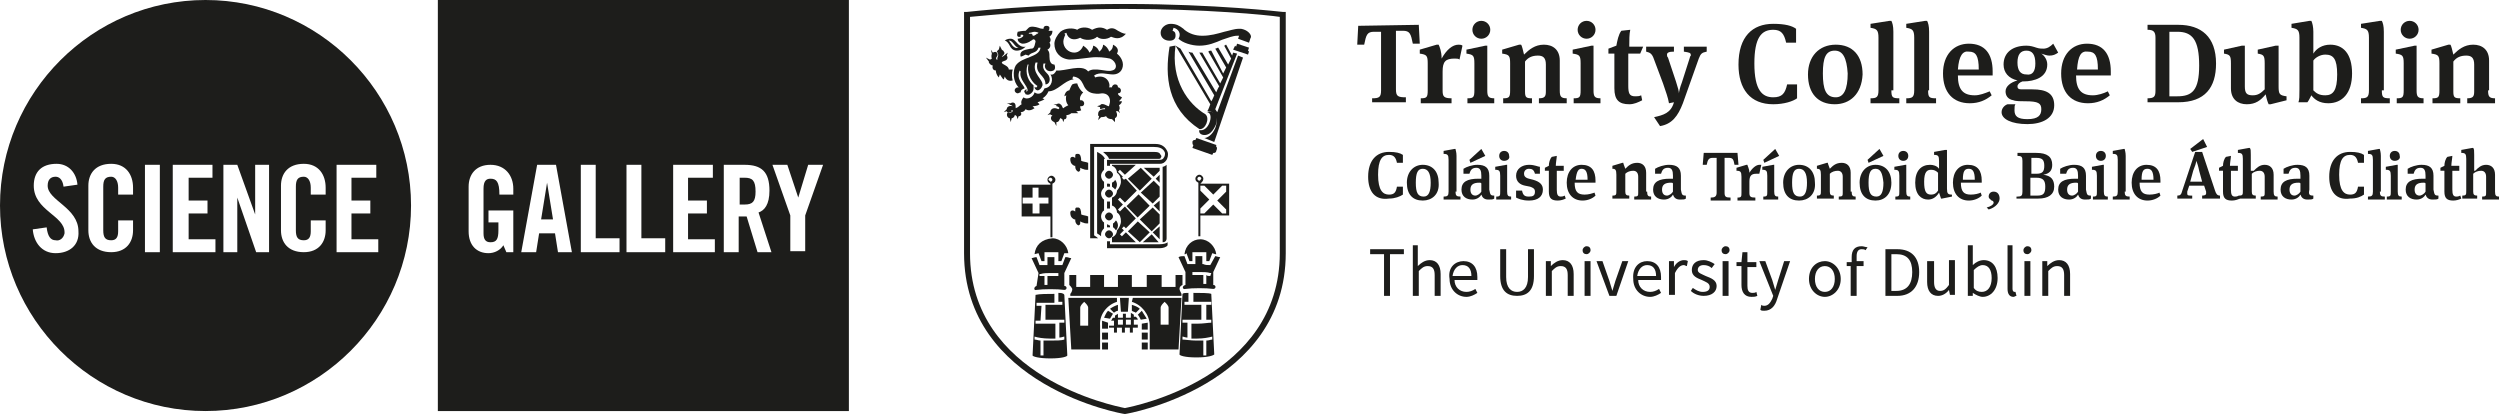 <?xml version="1.0" encoding="utf-8"?>
<!-- Generator: Adobe Illustrator 25.4.1, SVG Export Plug-In . SVG Version: 6.00 Build 0)  -->
<svg version="1.1" id="Layer_1" xmlns="http://www.w3.org/2000/svg" xmlns:xlink="http://www.w3.org/1999/xlink" x="0px" y="0px"
	 viewBox="0 0 251.8 41.7" style="enable-background:new 0 0 251.8 41.7;" xml:space="preserve">
<style type="text/css">
	.st0{fill:#1D1D1B;}
	.st1{fill:#001200;}
</style>
<g>
	<g>
		<g>
			<path class="st0" d="M20.7,0C9.3,0,0,9.3,0,20.7c0,11.4,9.3,20.7,20.7,20.7c11.4,0,20.7-9.3,20.7-20.7C41.4,9.3,32.1,0,20.7,0
				 M5.6,25.5c-1.4,0-2.2-1.1-2.3-2.4l1.4-0.2c0.1,0.9,0.4,1.3,0.9,1.3c0.4,0.1,0.8-0.2,0.9-0.7c0,0,0-0.1,0-0.1
				c0-1.7-3.1-2.2-3.1-4.7c0-1.4,0.8-2.2,2.3-2.2c1.2,0,2,0.9,2.1,2.1l-1.4,0.2c-0.1-0.8-0.5-1-0.8-1c-0.5,0-0.8,0.3-0.8,0.9
				c0,1.5,3.1,2.2,3.1,4.6C8,24.7,7,25.5,5.6,25.5 M13.4,19.6h-1.5v-0.7c0-0.7-0.3-1.1-0.7-1.1c-0.6,0-0.8,0.3-0.8,1v4.4
				c0,0.7,0.2,1,0.8,1c0.5,0,0.7-0.3,0.7-0.9v-1.1h1.5v1c0,1.2-0.7,2.2-2.2,2.2c-1.6,0-2.3-1-2.3-2.2v-4.5c0-1.2,0.7-2.2,2.3-2.2
				c1.5,0,2.2,1.1,2.2,2.4V19.6z M16.1,25.4h-1.5v-8.8h1.5V25.4z M21.6,25.4h-4.2v-8.8h4v1.3H19v2.3h1.9v1.3H19v2.6h2.7V25.4z
				 M27.1,25.4h-1.3l-1.9-5.5h0v5.5h-1.4v-8.8h1.4l1.8,5h0v-5h1.4V25.4z M32.8,19.6h-1.5v-0.7c0-0.7-0.3-1.1-0.7-1.1
				c-0.6,0-0.8,0.3-0.8,1v4.4c0,0.7,0.2,1,0.8,1c0.5,0,0.7-0.3,0.7-0.9v-1.1h1.5v1c0,1.2-0.7,2.2-2.2,2.2c-1.6,0-2.3-1-2.3-2.2v-4.5
				c0-1.2,0.7-2.2,2.3-2.2c1.5,0,2.2,1.1,2.2,2.4V19.6z M37.3,20.2v1.3h-1.9v2.6h2.7v1.3h-4.2v-8.8h4v1.3h-2.5v2.3H37.3z"/>
			<path class="st0" d="M75,17.9h-0.5v2.7H75c0.8,0,1.1-0.3,1.1-1.3C76.1,18.2,75.8,17.9,75,17.9"/>
			<path class="st0" d="M44.1,41.4h41.4V0L44.1,0V41.4z M51.7,25.4H51l-0.3-0.7c-0.3,0.5-0.9,0.8-1.5,0.8c-1.2,0-2-0.8-2-2.2v-4.5
				c0-1.2,0.7-2.2,2.2-2.2c1.5,0,2.3,1.1,2.3,2.4v0.6h-1.4c0-1.3-0.3-1.6-0.9-1.6c-0.4,0-0.7,0.2-0.7,1v4.5c0,0.6,0.2,0.9,0.7,0.9
				c0.6,0,0.8-0.3,0.8-1.2v-0.8h-1v-1.2h2.5V25.4z M56.2,25.4l-0.3-1.9h-1.6L54,25.4h-1.5l1.6-8.8H56l1.6,8.8H56.2z M62.4,25.4h-3.9
				v-8.8H60v7.4h2.4V25.4z M67,25.4h-3.9v-8.8h1.5v7.4H67V25.4z M72,25.4h-4.2v-8.8h4v1.3h-2.5v2.3h1.9v1.3h-1.9v2.6H72V25.4z
				 M76.3,25.4l-1.1-3.6c-0.3,0-0.5,0-0.8,0v3.6h-1.5v-8.8H75c1.7,0,2.5,0.7,2.5,2.6c0,1.4-0.5,2-1.1,2.2l1.3,4H76.3z M81.1,21.7
				v3.6h-1.5v-3.6l-1.8-5.1h1.5l1.1,3.3h0l1-3.3h1.5L81.1,21.7z"/>
			<polygon class="st0" points="55.1,18.4 54.5,22.1 55.7,22.1 55.1,18.4 			"/>
		</g>
		<g>
			<path class="st0" d="M137.8,17.8c0-1.6,0.8-2.5,2.1-2.5c0.7,0,1.1,0.1,1.4,0.3v0.8h-0.6c-0.1-0.5-0.3-0.8-0.8-0.8
				c-0.7,0-1.1,0.5-1.1,2c0,1.6,0.5,2,1.1,2c0.5,0,0.7-0.2,0.8-0.8h0.6v0.8c-0.3,0.2-0.8,0.4-1.4,0.4
				C138.5,20.2,137.8,19.3,137.8,17.8"/>
			<path class="st0" d="M143.3,17c-0.5,0-0.7,0.4-0.7,1.4c0,1,0.2,1.4,0.8,1.4c0.5,0,0.7-0.5,0.7-1.4C144.1,17.4,143.8,17,143.3,17
				 M143.3,20.2c-1,0-1.6-0.6-1.6-1.8c0-1.1,0.7-1.8,1.6-1.8c1,0,1.6,0.7,1.6,1.8C145,19.6,144.2,20.2,143.3,20.2"/>
			<path class="st0" d="M146.6,19.3c0,0.4,0.1,0.5,0.5,0.5v0.3h-1.7v-0.3c0.4,0,0.5-0.1,0.5-0.5v-3.2c0-0.5-0.1-0.6-0.5-0.6v-0.3
				l1.1-0.2h0.1c0,0.1,0.1,0.3,0.1,0.7V19.3z"/>
			<path class="st0" d="M149,18.4c-0.6,0-0.9,0.2-0.9,0.7c0,0.4,0.2,0.6,0.5,0.6c0.2,0,0.5-0.2,0.6-0.4l0-0.8
				C149.2,18.4,149.1,18.4,149,18.4 M148,16.1l1.2-1.1l0.4,0.7l-1.5,0.7L148,16.1z M150.5,19.7V20c-0.1,0.1-0.3,0.1-0.6,0.1
				c-0.4,0-0.6-0.2-0.7-0.5c-0.1,0.2-0.4,0.5-0.9,0.5c-0.6,0-1.1-0.3-1.1-1c0-0.8,0.6-1.1,1.7-1.1c0.1,0,0.2,0,0.3,0v-0.3
				c0-0.5-0.1-0.8-0.5-0.8c-0.5,0-0.6,0.3-0.7,0.6h-0.6V17c0.3-0.2,0.9-0.4,1.4-0.4c0.8,0,1.2,0.3,1.2,1.1c0,0.2,0,0.8,0,1.4
				C150.1,19.6,150.1,19.7,150.5,19.7"/>
			<path class="st0" d="M151.5,16.2c-0.3,0-0.5-0.2-0.5-0.5c0-0.3,0.2-0.5,0.5-0.5c0.3,0,0.5,0.2,0.5,0.5
				C152.1,16,151.8,16.2,151.5,16.2 M150.7,20.1v-0.3c0.4,0,0.4-0.1,0.4-0.5v-1.6c0-0.5-0.1-0.6-0.5-0.6v-0.3l1.1-0.2h0.1v2.7
				c0,0.4,0.1,0.5,0.4,0.5v0.3H150.7z"/>
			<path class="st0" d="M152.7,19.9v-0.7h0.6c0.1,0.5,0.3,0.6,0.7,0.6c0.4,0,0.6-0.1,0.6-0.5c0-0.3-0.2-0.4-0.5-0.5l-0.5-0.1
				c-0.5-0.1-0.9-0.4-0.9-1c0-0.7,0.6-1.1,1.3-1.1c0.6,0,0.9,0.2,1.1,0.2v0.7h-0.5c-0.1-0.4-0.3-0.5-0.6-0.5c-0.3,0-0.5,0.2-0.5,0.5
				c0,0.2,0.1,0.4,0.5,0.5l0.4,0.1c0.7,0.2,1,0.5,1,1c0,0.7-0.5,1.1-1.4,1.1C153.3,20.2,152.9,20,152.7,19.9"/>
			<path class="st0" d="M157.5,17.2h-0.7v1.9c0,0.5,0.1,0.7,0.4,0.7c0.1,0,0.2,0,0.4-0.1l0.1,0.3c-0.2,0.1-0.5,0.2-0.8,0.2
				c-0.6,0-0.9-0.2-0.9-0.9v-2.1h-0.4v-0.3l0.4-0.2c0-0.3,0.1-0.7,0.3-0.9l0.5-0.1c0,0.2-0.1,0.7-0.1,1h0.8L157.5,17.2z"/>
			<path class="st0" d="M158.7,18.1h1.2c0-0.8-0.2-1.1-0.6-1.1C159,17,158.8,17.2,158.7,18.1 M160.6,19.4l0.1,0.3
				c-0.3,0.3-0.8,0.5-1.3,0.5c-1,0-1.6-0.7-1.6-1.8c0-1.1,0.6-1.8,1.5-1.8c1,0,1.4,0.6,1.4,1.6v0.2h-2.1c0,0.9,0.3,1.2,1,1.2
				C160,19.6,160.3,19.5,160.6,19.4"/>
			<path class="st0" d="M165.9,19.3c0,0.4,0.1,0.5,0.4,0.5v0.3h-1.7v-0.3c0.4,0,0.4-0.1,0.4-0.4v-1.6c0-0.4-0.2-0.6-0.5-0.6
				c-0.3,0-0.6,0.1-0.8,0.3v1.8c0,0.3,0.1,0.4,0.4,0.4v0.3h-1.7v-0.3c0.4,0,0.4-0.1,0.4-0.5v-1.6c0-0.5-0.1-0.6-0.4-0.6v-0.3l1-0.3
				h0.1c0,0.1,0.1,0.3,0.2,0.6c0.3-0.3,0.6-0.6,1.2-0.6c0.5,0,0.9,0.3,0.9,1V19.3z"/>
			<path class="st0" d="M168.3,18.4c-0.6,0-0.9,0.2-0.9,0.7c0,0.4,0.2,0.6,0.5,0.6c0.2,0,0.5-0.2,0.6-0.4l0-0.8
				C168.5,18.4,168.4,18.4,168.3,18.4 M169.8,19.7V20c-0.1,0.1-0.3,0.1-0.6,0.1c-0.4,0-0.6-0.2-0.7-0.5c-0.1,0.2-0.4,0.5-0.9,0.5
				c-0.6,0-1.1-0.3-1.1-1c0-0.8,0.6-1.1,1.7-1.1c0.1,0,0.2,0,0.3,0v-0.3c0-0.5-0.1-0.8-0.5-0.8c-0.5,0-0.6,0.3-0.7,0.6h-0.6V17
				c0.3-0.2,0.9-0.4,1.4-0.4c0.8,0,1.2,0.3,1.2,1.1c0,0.2,0,0.8,0,1.4C169.4,19.6,169.4,19.7,169.8,19.7"/>
			<path class="st0" d="M175,15.4l0.1,1.2h-0.4c-0.1-0.6-0.2-0.7-0.6-0.7h-0.4v3.5c0,0.4,0.1,0.5,0.6,0.5v0.3h-2v-0.3
				c0.4,0,0.6-0.1,0.6-0.5v-3.5h-0.4c-0.4,0-0.5,0.2-0.6,0.7h-0.4l0.1-1.2H175z"/>
			<path class="st0" d="M177.2,16.6c0.1,0,0.2,0,0.2,0l-0.2,0.9c-0.1,0-0.2,0-0.3,0c-0.5,0-0.7,0.2-0.7,0.8v1.1
				c0,0.4,0.1,0.5,0.6,0.5v0.3h-1.8v-0.3c0.4,0,0.4-0.1,0.4-0.5v-1.6c0-0.5-0.1-0.6-0.5-0.6v-0.3l1-0.3h0.1c0,0.1,0.2,0.4,0.2,0.8
				C176.5,16.9,176.9,16.6,177.2,16.6"/>
			<path class="st0" d="M177.6,16.1l1.2-1.1l0.4,0.7l-1.5,0.7L177.6,16.1z M177.6,20.1v-0.3c0.4,0,0.4-0.1,0.4-0.5v-1.6
				c0-0.5-0.1-0.6-0.5-0.6v-0.3l1.1-0.2h0.1v2.7c0,0.4,0.1,0.5,0.4,0.5v0.3H177.6z"/>
			<path class="st0" d="M181.2,17c-0.5,0-0.7,0.4-0.7,1.4c0,1,0.2,1.4,0.8,1.4c0.5,0,0.7-0.5,0.7-1.4C182,17.4,181.7,17,181.2,17
				 M181.2,20.2c-1,0-1.6-0.6-1.6-1.8c0-1.1,0.7-1.8,1.6-1.8c1,0,1.6,0.7,1.6,1.8C182.9,19.6,182.1,20.2,181.2,20.2"/>
			<path class="st0" d="M186.5,19.3c0,0.4,0.1,0.5,0.4,0.5v0.3h-1.7v-0.3c0.4,0,0.4-0.1,0.4-0.4v-1.6c0-0.4-0.2-0.6-0.5-0.6
				c-0.3,0-0.6,0.1-0.8,0.3v1.8c0,0.3,0.1,0.4,0.4,0.4v0.3h-1.7v-0.3c0.4,0,0.4-0.1,0.4-0.5v-1.6c0-0.5-0.1-0.6-0.4-0.6v-0.3l1-0.3
				h0.1c0,0.1,0.1,0.3,0.2,0.6c0.3-0.3,0.6-0.6,1.2-0.6c0.5,0,0.9,0.3,0.9,1V19.3z"/>
			<path class="st0" d="M188.9,17c-0.5,0-0.7,0.4-0.7,1.4c0,1,0.2,1.4,0.8,1.4c0.5,0,0.7-0.5,0.7-1.4C189.6,17.4,189.4,17,188.9,17
				 M188.1,16.1l1.2-1.1l0.4,0.7l-1.5,0.7L188.1,16.1z M188.9,20.2c-1,0-1.6-0.6-1.6-1.8c0-1.1,0.7-1.8,1.6-1.8c1,0,1.6,0.7,1.6,1.8
				C190.5,19.6,189.8,20.2,188.9,20.2"/>
			<path class="st0" d="M191.7,16.2c-0.3,0-0.5-0.2-0.5-0.5c0-0.3,0.2-0.5,0.5-0.5c0.3,0,0.5,0.2,0.5,0.5
				C192.2,16,192,16.2,191.7,16.2 M190.9,20.1v-0.3c0.4,0,0.4-0.1,0.4-0.5v-1.6c0-0.5-0.1-0.6-0.5-0.6v-0.3l1.1-0.2h0.1v2.7
				c0,0.4,0.1,0.5,0.4,0.5v0.3H190.9z"/>
			<path class="st0" d="M194.5,19.6c0.3,0,0.5-0.1,0.7-0.4v-1.8c-0.2-0.2-0.4-0.3-0.7-0.3c-0.4,0-0.7,0.2-0.7,1.2
				C193.8,19.3,194,19.6,194.5,19.6 M194.2,20.1c-0.7,0-1.3-0.5-1.3-1.7c0-1.2,0.6-1.8,1.5-1.8c0.3,0,0.7,0.1,0.9,0.4v-0.8
				c0-0.5-0.1-0.6-0.5-0.6v-0.3l1.1-0.2h0.2v3.9c0,0.5,0.1,0.6,0.5,0.6v0.2l-1,0.2h-0.1c0,0-0.1-0.3-0.2-0.6
				C195,19.9,194.6,20.1,194.2,20.1"/>
			<path class="st0" d="M197.7,18.1h1.2c0-0.8-0.2-1.1-0.6-1.1C197.9,17,197.7,17.2,197.7,18.1 M199.5,19.4l0.1,0.3
				c-0.3,0.3-0.8,0.5-1.3,0.5c-1,0-1.6-0.7-1.6-1.8c0-1.1,0.6-1.8,1.5-1.8c1,0,1.4,0.6,1.4,1.6v0.2h-2.1c0,0.9,0.3,1.2,1,1.2
				C198.9,19.6,199.3,19.5,199.5,19.4"/>
			<path class="st0" d="M200.3,21.1l-0.2-0.2c0.4-0.1,0.7-0.3,0.7-0.5c0-0.1-0.1-0.2-0.2-0.2c-0.1-0.1-0.3-0.2-0.3-0.4
				c0-0.3,0.2-0.5,0.5-0.5c0.4,0,0.6,0.3,0.6,0.7C201.4,20.4,201,20.9,200.3,21.1"/>
			<path class="st0" d="M205.2,19.7c0.6,0,0.8-0.2,0.8-0.9c0-0.6-0.2-0.9-0.9-0.9h-0.6v1.8H205.2z M205.1,17.5
				c0.6,0,0.8-0.2,0.8-0.8c0-0.6-0.2-0.8-0.8-0.8h-0.5v1.6H205.1z M203.2,19.8c0.4,0,0.5-0.1,0.5-0.5v-3.1c0-0.4-0.1-0.5-0.5-0.5
				v-0.3h1.9c1.1,0,1.6,0.4,1.6,1.2c0,0.6-0.3,0.9-0.9,1v0c0.8,0.1,1.1,0.5,1.1,1.2c0,0.8-0.6,1.2-1.6,1.2h-2.2V19.8z"/>
			<path class="st0" d="M209.1,18.4c-0.6,0-0.9,0.2-0.9,0.7c0,0.4,0.2,0.6,0.5,0.6c0.2,0,0.5-0.2,0.6-0.4l0-0.8
				C209.3,18.4,209.2,18.4,209.1,18.4 M210.6,19.7V20c-0.1,0.1-0.3,0.1-0.6,0.1c-0.4,0-0.6-0.2-0.7-0.5c-0.1,0.2-0.4,0.5-0.9,0.5
				c-0.6,0-1.1-0.3-1.1-1c0-0.8,0.6-1.1,1.7-1.1c0.1,0,0.2,0,0.3,0v-0.3c0-0.5-0.1-0.8-0.5-0.8c-0.5,0-0.6,0.3-0.7,0.6h-0.6V17
				c0.3-0.2,0.9-0.4,1.4-0.4c0.8,0,1.2,0.3,1.2,1.1c0,0.2,0,0.8,0,1.4C210.2,19.6,210.2,19.7,210.6,19.7"/>
			<path class="st0" d="M211.6,16.2c-0.3,0-0.5-0.2-0.5-0.5c0-0.3,0.2-0.5,0.5-0.5s0.5,0.2,0.5,0.5C212.1,16,211.9,16.2,211.6,16.2
				 M210.8,20.1v-0.3c0.4,0,0.4-0.1,0.4-0.5v-1.6c0-0.5-0.1-0.6-0.5-0.6v-0.3l1.1-0.2h0.1v2.7c0,0.4,0.1,0.5,0.4,0.5v0.3H210.8z"/>
			<path class="st0" d="M214,19.3c0,0.4,0.1,0.5,0.5,0.5v0.3h-1.7v-0.3c0.4,0,0.5-0.1,0.5-0.5v-3.2c0-0.5-0.1-0.6-0.5-0.6v-0.3
				l1.1-0.2h0.1c0,0.1,0.1,0.3,0.1,0.7V19.3z"/>
			<path class="st0" d="M215.7,18.1h1.2c0-0.8-0.2-1.1-0.6-1.1C215.9,17,215.7,17.2,215.7,18.1 M217.5,19.4l0.1,0.3
				c-0.3,0.3-0.8,0.5-1.3,0.5c-1,0-1.6-0.7-1.6-1.8c0-1.1,0.6-1.8,1.5-1.8c1,0,1.4,0.6,1.4,1.6v0.2h-2.1c0,0.9,0.3,1.2,1,1.2
				C216.9,19.6,217.3,19.5,217.5,19.4"/>
			<path class="st0" d="M220.6,15l1.3-1l0.4,0.8l-1.5,0.5L220.6,15z M220.6,18.3h1.2l-0.3-1.1c-0.1-0.5-0.2-0.8-0.3-1h0
				c0,0.2-0.1,0.5-0.3,1L220.6,18.3z M222,18.7h-1.5l-0.2,0.6c0,0.1,0,0.2,0,0.2c0,0.2,0.1,0.2,0.5,0.2v0.3h-1.5v-0.3
				c0.3,0,0.4-0.1,0.5-0.5l1.3-3.9h0.7l1.3,3.9c0.1,0.3,0.2,0.5,0.5,0.5v0.3h-1.8v-0.3c0.3,0,0.4-0.1,0.4-0.2c0-0.1,0-0.1,0-0.2
				L222,18.7z"/>
			<path class="st0" d="M225.4,17.2h-0.7v1.9c0,0.5,0.1,0.7,0.4,0.7c0.1,0,0.2,0,0.4-0.1l0.1,0.3c-0.2,0.1-0.5,0.2-0.8,0.2
				c-0.6,0-0.9-0.2-0.9-0.9v-2.1h-0.4v-0.3l0.4-0.2c0-0.3,0.1-0.7,0.3-0.9l0.5-0.1c0,0.2-0.1,0.7-0.1,1h0.8L225.4,17.2z"/>
			<path class="st0" d="M227,17.2c0.3-0.3,0.6-0.6,1.1-0.6c0.5,0,0.9,0.3,0.9,1v1.7c0,0.4,0.1,0.5,0.4,0.5v0.3h-1.7v-0.3
				c0.4,0,0.4-0.1,0.4-0.4v-1.6c0-0.4-0.2-0.6-0.5-0.6c-0.3,0-0.6,0.1-0.8,0.3v1.8c0,0.3,0.1,0.4,0.4,0.4v0.3h-1.7v-0.3
				c0.4,0,0.4-0.1,0.4-0.5v-3.2c0-0.5-0.1-0.6-0.5-0.6v-0.3l1.1-0.2h0.1c0.1,0.1,0.1,0.3,0.1,0.7V17.2z"/>
			<path class="st0" d="M231.5,18.4c-0.6,0-0.9,0.2-0.9,0.7c0,0.4,0.2,0.6,0.5,0.6c0.2,0,0.5-0.2,0.6-0.4l0-0.8
				C231.7,18.4,231.6,18.4,231.5,18.4 M233,19.7V20c-0.1,0.1-0.3,0.1-0.6,0.1c-0.4,0-0.6-0.2-0.7-0.5c-0.1,0.2-0.4,0.5-0.9,0.5
				c-0.6,0-1.1-0.3-1.1-1c0-0.8,0.6-1.1,1.7-1.1c0.1,0,0.2,0,0.3,0v-0.3c0-0.5-0.1-0.8-0.5-0.8c-0.5,0-0.6,0.3-0.7,0.6H230V17
				c0.3-0.2,0.9-0.4,1.4-0.4c0.8,0,1.2,0.3,1.2,1.1c0,0.2,0,0.8,0,1.4C232.5,19.6,232.6,19.7,233,19.7"/>
			<path class="st0" d="M234.6,17.8c0-1.6,0.8-2.5,2.1-2.5c0.7,0,1.1,0.1,1.4,0.3v0.8h-0.6c-0.1-0.5-0.3-0.8-0.8-0.8
				c-0.7,0-1.1,0.5-1.1,2c0,1.6,0.5,2,1.1,2c0.5,0,0.7-0.2,0.8-0.8h0.6v0.8c-0.3,0.2-0.7,0.4-1.4,0.4
				C235.3,20.2,234.6,19.3,234.6,17.8"/>
			<path class="st0" d="M239.7,19.3c0,0.4,0.1,0.5,0.5,0.5v0.3h-1.7v-0.3c0.4,0,0.5-0.1,0.5-0.5v-3.2c0-0.5-0.1-0.6-0.5-0.6v-0.3
				l1.1-0.2h0.1c0,0.1,0.1,0.3,0.1,0.7V19.3z"/>
			<path class="st0" d="M241.2,16.2c-0.3,0-0.5-0.2-0.5-0.5c0-0.3,0.2-0.5,0.5-0.5c0.3,0,0.5,0.2,0.5,0.5
				C241.8,16,241.5,16.2,241.2,16.2 M240.4,20.1v-0.3c0.4,0,0.4-0.1,0.4-0.5v-1.6c0-0.5-0.1-0.6-0.5-0.6v-0.3l1.1-0.2h0.1v2.7
				c0,0.4,0.1,0.5,0.4,0.5v0.3H240.4z"/>
			<path class="st0" d="M244.1,18.4c-0.6,0-0.9,0.2-0.9,0.7c0,0.4,0.2,0.6,0.5,0.6c0.2,0,0.5-0.2,0.6-0.4l0-0.8
				C244.3,18.4,244.2,18.4,244.1,18.4 M245.6,19.7V20c-0.1,0.1-0.3,0.1-0.6,0.1c-0.4,0-0.6-0.2-0.7-0.5c-0.1,0.2-0.4,0.5-0.9,0.5
				c-0.6,0-1.1-0.3-1.1-1c0-0.8,0.6-1.1,1.7-1.1c0.1,0,0.2,0,0.3,0v-0.3c0-0.5-0.1-0.8-0.5-0.8c-0.5,0-0.6,0.3-0.7,0.6h-0.6V17
				c0.3-0.2,0.9-0.4,1.4-0.4c0.8,0,1.2,0.3,1.2,1.1c0,0.2,0,0.8,0,1.4C245.2,19.6,245.2,19.7,245.6,19.7"/>
			<path class="st0" d="M247.7,17.2H247v1.9c0,0.5,0.1,0.7,0.4,0.7c0.1,0,0.2,0,0.4-0.1l0.1,0.3c-0.2,0.1-0.5,0.2-0.8,0.2
				c-0.6,0-0.9-0.2-0.9-0.9v-2.1h-0.4v-0.3l0.4-0.2c0-0.3,0.1-0.7,0.3-0.9l0.5-0.1c0,0.2-0.1,0.7-0.1,1h0.8L247.7,17.2z"/>
			<path class="st0" d="M249.3,17.2c0.3-0.3,0.6-0.6,1.1-0.6c0.5,0,0.9,0.3,0.9,1v1.7c0,0.4,0.1,0.5,0.4,0.5v0.3h-1.7v-0.3
				c0.4,0,0.4-0.1,0.4-0.4v-1.6c0-0.4-0.2-0.6-0.5-0.6c-0.3,0-0.6,0.1-0.8,0.3v1.8c0,0.3,0.1,0.4,0.4,0.4v0.3H248v-0.3
				c0.4,0,0.4-0.1,0.4-0.5v-3.2c0-0.5-0.1-0.6-0.5-0.6v-0.3l1.1-0.2h0.1c0.1,0.1,0.1,0.3,0.1,0.7V17.2z"/>
			<path class="st0" d="M142.9,2.5l0.1,1.9h-0.7c-0.2-1-0.3-1.3-1-1.3h-0.7V9c0,0.7,0.2,0.8,1,0.8v0.5h-3.4V9.9
				c0.7,0,0.9-0.1,0.9-0.8V3.2h-0.7c-0.7,0-0.8,0.3-1,1.3h-0.7l0.1-1.9L142.9,2.5z"/>
			<path class="st0" d="M146.9,4.5c0.1,0,0.3,0,0.4,0.1L147,6c-0.1-0.1-0.3-0.1-0.5-0.1c-0.9,0-1.2,0.3-1.2,1.3v1.9
				c0,0.6,0.1,0.8,0.9,0.8v0.5h-3.1V9.9c0.6,0,0.7-0.1,0.7-0.8V6.4c0-0.8-0.1-0.9-0.8-1V5l1.7-0.5h0.2c0.1,0.2,0.3,0.7,0.3,1.4
				C145.7,5,146.3,4.5,146.9,4.5"/>
			<path class="st0" d="M149.2,3.9c-0.5,0-0.9-0.4-0.9-0.9c0-0.5,0.4-0.9,0.9-0.9c0.5,0,0.9,0.4,0.9,0.9
				C150.1,3.5,149.7,3.9,149.2,3.9 M147.8,10.3V9.9c0.6,0,0.7-0.1,0.7-0.8V6.4c0-0.8-0.1-0.9-0.8-1V5l1.9-0.4h0.2v4.5
				c0,0.6,0.1,0.8,0.7,0.8v0.5H147.8z"/>
			<path class="st0" d="M157.1,9.1c0,0.6,0.1,0.8,0.7,0.8v0.5h-2.8V9.9c0.6,0,0.7-0.2,0.7-0.7V6.5c0-0.7-0.3-0.9-0.8-0.9
				c-0.6,0-1,0.2-1.3,0.6v3c0,0.6,0.1,0.7,0.7,0.7v0.5h-2.9V9.9c0.6,0,0.7-0.1,0.7-0.8V6.4c0-0.8-0.1-0.9-0.8-1V5l1.7-0.5h0.2
				c0.1,0.1,0.2,0.6,0.3,1c0.5-0.5,1.1-1,2-1c0.9,0,1.6,0.5,1.6,1.6V9.1z"/>
			<path class="st0" d="M159.8,3.9c-0.5,0-0.9-0.4-0.9-0.9c0-0.5,0.4-0.9,0.9-0.9c0.5,0,0.9,0.4,0.9,0.9
				C160.7,3.5,160.3,3.9,159.8,3.9 M158.5,10.3V9.9c0.6,0,0.7-0.1,0.7-0.8V6.4c0-0.8-0.1-0.9-0.8-1V5l1.9-0.4h0.2v4.5
				c0,0.6,0.1,0.8,0.7,0.8v0.5H158.5z"/>
			<path class="st0" d="M165.2,5.4h-1.2v3.2c0,0.8,0.1,1.1,0.7,1.1c0.2,0,0.4,0,0.6-0.1l0.1,0.5c-0.4,0.2-0.8,0.4-1.3,0.4
				c-1,0-1.5-0.4-1.5-1.6V5.4H162V4.9l0.8-0.3c0.1-0.5,0.2-1.1,0.5-1.5l0.9-0.1c-0.1,0.4-0.1,1.1-0.1,1.7h1.4L165.2,5.4z"/>
			<path class="st0" d="M166.6,11.8c0.9-0.2,1.7-0.4,2-1.5l-0.5,0.1c-0.1-0.6-0.3-1.1-0.6-2l-0.9-2.4c-0.2-0.6-0.4-0.7-0.8-0.8V4.7
				h2.8v0.5c-0.5,0-0.7,0.1-0.7,0.3c0,0.1,0,0.2,0.1,0.3l0.8,2.4c0.2,0.6,0.3,1,0.3,1.2h0c0-0.1,0.1-0.6,0.3-1.1l0.8-2.5
				c0-0.1,0.1-0.2,0.1-0.2c0-0.3-0.1-0.3-0.7-0.4V4.7h2.3v0.5c-0.5,0.1-0.6,0.2-0.8,0.7l-1.6,4.5c-0.5,1.3-1.1,2.1-2.3,2.3
				L166.6,11.8z"/>
			<path class="st0" d="M175.1,6.5c0-2.8,1.4-4.1,3.5-4.1c1.2,0,1.9,0.2,2.3,0.5v1.4h-1c-0.2-0.9-0.5-1.3-1.3-1.3
				c-1.2,0-1.9,0.8-1.9,3.4c0,2.7,0.8,3.4,1.9,3.4c0.9,0,1.2-0.4,1.4-1.3h1v1.4c-0.4,0.3-1.3,0.6-2.4,0.6
				C176.3,10.5,175.1,9,175.1,6.5"/>
			<path class="st0" d="M184.8,5.1c-0.9,0-1.2,0.7-1.2,2.3c0,1.6,0.3,2.4,1.3,2.4c0.8,0,1.2-0.8,1.2-2.4
				C186,5.8,185.6,5.1,184.8,5.1 M184.8,10.5c-1.7,0-2.7-1.1-2.7-3c0-1.8,1.1-3,2.8-3c1.7,0,2.7,1.1,2.7,3
				C187.5,9.5,186.3,10.5,184.8,10.5"/>
			<path class="st0" d="M190.5,9.1c0,0.7,0.1,0.8,0.8,0.8v0.5h-2.9V9.9c0.6,0,0.8-0.1,0.8-0.8V3.8c0-0.8-0.2-0.9-0.8-1V2.4l1.9-0.3
				h0.2c0.1,0.2,0.2,0.5,0.2,1.1V9.1z"/>
			<path class="st0" d="M194.2,9.1c0,0.7,0.1,0.8,0.8,0.8v0.5H192V9.9c0.6,0,0.8-0.1,0.8-0.8V3.8c0-0.8-0.2-0.9-0.8-1V2.4l1.9-0.3
				h0.2c0.1,0.2,0.2,0.5,0.2,1.1V9.1z"/>
			<path class="st0" d="M197.2,7h2.1c0-1.4-0.3-1.8-1-1.8C197.7,5.1,197.3,5.6,197.2,7 M200.4,9.2l0.2,0.4c-0.6,0.5-1.3,0.8-2.2,0.8
				c-1.7,0-2.7-1.1-2.7-3c0-1.9,1.1-3,2.6-3c1.6,0,2.4,1,2.4,2.8v0.4h-3.5c0,1.4,0.5,2,1.7,2C199.4,9.6,199.9,9.4,200.4,9.2"/>
			<path class="st0" d="M205,6.4c0-0.9-0.3-1.3-0.9-1.3c-0.6,0-0.9,0.4-0.9,1.2c0,0.8,0.3,1.2,0.9,1.2C204.7,7.6,205,7.2,205,6.4
				 M201.6,11.3c0-0.4,0.3-0.7,0.6-0.8l0.8,0c-0.1,0.1-0.1,0.3-0.1,0.6c0,0.6,0.3,0.9,1.3,0.9c1.1,0,1.4-0.4,1.4-1
				c0-0.6-0.3-0.8-1.6-0.8c-0.4,0-1,0-1.2-0.1c-0.6-0.1-0.8-0.5-0.8-0.9c0-0.5,0.5-0.9,1.2-1.1c-0.9-0.2-1.4-0.8-1.4-1.6
				c0-1.2,0.9-1.9,2.3-1.9c0.4,0,0.7,0.1,1,0.2c0.3,0.1,0.5,0.1,0.7,0.1c0.4,0,0.7-0.2,1-0.5l0.5,0.9c-0.3,0.2-0.5,0.3-0.9,0.3
				c-0.2,0-0.5-0.1-0.8-0.2c0.3,0.2,0.6,0.6,0.6,1.1c0,1.3-1.3,1.7-2.4,1.7h-0.1c-0.3,0.1-0.5,0.3-0.5,0.5c0,0.2,0.1,0.3,0.4,0.3
				l1.1,0c1.4,0,2.2,0.4,2.2,1.6c0,1.3-1.2,1.9-2.7,1.9C202.6,12.5,201.6,12,201.6,11.3"/>
			<path class="st0" d="M209.2,7h2.1c0-1.4-0.3-1.8-1-1.8C209.6,5.1,209.3,5.6,209.2,7 M212.3,9.2l0.2,0.4c-0.6,0.5-1.3,0.8-2.2,0.8
				c-1.7,0-2.7-1.1-2.7-3c0-1.9,1.1-3,2.6-3c1.6,0,2.4,1,2.4,2.8v0.4h-3.5c0,1.4,0.5,2,1.7,2C211.3,9.6,211.9,9.4,212.3,9.2"/>
			<path class="st0" d="M219.3,9.7c1.5,0,2.2-0.6,2.2-3.1c0-2.6-0.7-3.4-2.2-3.4h-0.8v6.5H219.3z M216.3,9.9c0.7,0,0.8-0.2,0.8-0.8
				V3.8c0-0.6-0.2-0.8-0.8-0.8V2.5h3.1c2.3,0,3.8,1.2,3.8,3.9c0,2.4-1.1,3.9-3.8,3.9h-3.1V9.9z"/>
			<path class="st0" d="M229.5,8.7c0,0.8,0.1,0.9,0.8,1v0.4l-1.6,0.4h-0.2c-0.1-0.2-0.2-0.5-0.3-1c-0.5,0.6-1,1-1.9,1
				c-0.9,0-1.6-0.5-1.6-1.6V6.4c0-0.8-0.1-0.9-0.7-1V5l1.8-0.4h0.3v4.1c0,0.7,0.2,0.9,0.8,0.9c0.5,0,0.8-0.2,1.2-0.6V6.4
				c0-0.8-0.1-0.9-0.7-1V5l1.8-0.4h0.3V8.7z"/>
			<path class="st0" d="M234.2,5.5c-0.5,0-1,0.3-1.2,0.6v3c0.3,0.3,0.6,0.5,1.2,0.5c0.8,0,1.2-0.5,1.2-2.1
				C235.4,5.9,235,5.5,234.2,5.5 M232.4,10.3h-0.9c0.1-0.3,0.1-0.6,0.1-1.3V3.8c0-0.8-0.2-0.9-0.8-1V2.4l1.8-0.3h0.2
				c0.1,0.2,0.2,0.6,0.2,1.1v2.2c0.3-0.5,0.9-0.9,1.7-0.9c1.3,0,2.2,0.9,2.2,2.9c0,2-1,3-2.4,3c-0.9,0-1.4-0.4-1.7-0.8
				C232.7,9.8,232.5,10.2,232.4,10.3"/>
			<path class="st0" d="M239.9,9.1c0,0.7,0.1,0.8,0.8,0.8v0.5h-2.9V9.9c0.6,0,0.8-0.1,0.8-0.8V3.8c0-0.8-0.2-0.9-0.8-1V2.4l1.9-0.3
				h0.2c0.1,0.2,0.2,0.5,0.2,1.1V9.1z"/>
			<path class="st0" d="M242.7,3.9c-0.5,0-0.9-0.4-0.9-0.9c0-0.5,0.4-0.9,0.9-0.9c0.5,0,0.9,0.4,0.9,0.9
				C243.6,3.5,243.2,3.9,242.7,3.9 M241.4,10.3V9.9c0.6,0,0.7-0.1,0.7-0.8V6.4c0-0.8-0.1-0.9-0.8-1V5l1.9-0.4h0.2v4.5
				c0,0.6,0.1,0.8,0.7,0.8v0.5H241.4z"/>
			<path class="st0" d="M250.6,9.1c0,0.6,0.1,0.8,0.7,0.8v0.5h-2.8V9.9c0.6,0,0.7-0.2,0.7-0.7V6.5c0-0.7-0.3-0.9-0.8-0.9
				c-0.6,0-1,0.2-1.3,0.6v3c0,0.6,0.1,0.7,0.7,0.7v0.5H245V9.9c0.6,0,0.7-0.1,0.7-0.8V6.4c0-0.8-0.1-0.9-0.8-1V5l1.7-0.5h0.2
				c0.1,0.1,0.2,0.6,0.3,1c0.5-0.5,1.1-1,2-1c0.9,0,1.6,0.5,1.6,1.6V9.1z"/>
			<polygon class="st0" points="139.4,25.6 138,25.6 138,25.1 141.4,25.1 141.4,25.6 140,25.6 140,29.8 139.4,29.8 			"/>
			<path class="st0" d="M142.2,24.7h0.6v1.4l0,0.7c0.3-0.3,0.7-0.6,1.2-0.6c0.7,0,1.1,0.5,1.1,1.4v2.2h-0.6v-2.1
				c0-0.6-0.2-0.9-0.7-0.9c-0.4,0-0.6,0.2-0.9,0.5v2.5h-0.6V24.7z"/>
			<path class="st0" d="M148.2,27.8c0-0.7-0.3-1.1-0.9-1.1c-0.5,0-0.9,0.4-1,1.1H148.2z M147.4,26.3c0.9,0,1.4,0.6,1.4,1.6
				c0,0.1,0,0.2,0,0.3h-2.3c0,0.7,0.5,1.2,1.2,1.2c0.3,0,0.6-0.1,0.9-0.3l0.2,0.4c-0.3,0.2-0.7,0.4-1.1,0.4c-0.9,0-1.7-0.7-1.7-1.8
				C145.8,26.9,146.6,26.3,147.4,26.3"/>
			<path class="st0" d="M151.1,25.1h0.6v2.8c0,1.1,0.5,1.5,1.1,1.5c0.6,0,1.1-0.4,1.1-1.5v-2.8h0.6v2.7c0,1.5-0.7,2-1.7,2
				c-1,0-1.7-0.5-1.7-2V25.1z"/>
			<path class="st0" d="M155.7,26.3h0.5l0,0.5h0c0.3-0.3,0.7-0.6,1.2-0.6c0.7,0,1.1,0.5,1.1,1.4v2.2h-0.6v-2.1
				c0-0.6-0.2-0.9-0.7-0.9c-0.4,0-0.6,0.2-0.9,0.5v2.5h-0.6V26.3z"/>
			<path class="st0" d="M159.6,26.3h0.6v3.5h-0.6V26.3z M159.4,25.2c0-0.2,0.2-0.4,0.4-0.4c0.2,0,0.4,0.1,0.4,0.4
				c0,0.2-0.2,0.4-0.4,0.4C159.6,25.6,159.4,25.5,159.4,25.2"/>
			<path class="st0" d="M160.8,26.3h0.6l0.7,2c0.1,0.3,0.2,0.7,0.3,1h0c0.1-0.3,0.2-0.7,0.3-1l0.7-2h0.6l-1.2,3.5h-0.7L160.8,26.3z"
				/>
			<path class="st0" d="M166.8,27.8c0-0.7-0.3-1.1-0.9-1.1c-0.5,0-0.9,0.4-1,1.1H166.8z M165.9,26.3c0.9,0,1.4,0.6,1.4,1.6
				c0,0.1,0,0.2,0,0.3h-2.3c0,0.7,0.5,1.2,1.2,1.2c0.3,0,0.6-0.1,0.9-0.3l0.2,0.4c-0.3,0.2-0.7,0.4-1.1,0.4c-0.9,0-1.7-0.7-1.7-1.8
				C164.4,26.9,165.1,26.3,165.9,26.3"/>
			<path class="st0" d="M168.1,26.3h0.5l0,0.6h0c0.2-0.4,0.6-0.7,1-0.7c0.1,0,0.3,0,0.4,0.1l-0.1,0.5c-0.1,0-0.2-0.1-0.3-0.1
				c-0.3,0-0.6,0.2-0.9,0.8v2.2h-0.6V26.3z"/>
			<path class="st0" d="M170.5,29c0.3,0.2,0.6,0.4,1,0.4c0.5,0,0.7-0.2,0.7-0.5c0-0.4-0.4-0.5-0.8-0.7c-0.5-0.2-1-0.4-1-1
				c0-0.6,0.4-1,1.2-1c0.4,0,0.8,0.2,1.1,0.4l-0.3,0.4c-0.2-0.2-0.5-0.3-0.8-0.3c-0.4,0-0.6,0.2-0.6,0.5c0,0.3,0.4,0.4,0.8,0.6
				c0.5,0.2,1.1,0.4,1.1,1c0,0.6-0.5,1-1.3,1c-0.5,0-1-0.2-1.3-0.5L170.5,29z"/>
			<path class="st0" d="M173.5,26.3h0.6v3.5h-0.6V26.3z M173.4,25.2c0-0.2,0.2-0.4,0.4-0.4c0.2,0,0.4,0.1,0.4,0.4
				c0,0.2-0.2,0.4-0.4,0.4C173.6,25.6,173.4,25.5,173.4,25.2"/>
			<path class="st0" d="M175.4,26.8h-0.5v-0.4l0.5,0l0.1-1h0.5v1h0.9v0.5H176v1.9c0,0.4,0.1,0.7,0.5,0.7c0.1,0,0.3,0,0.4-0.1
				l0.1,0.4c-0.2,0.1-0.4,0.1-0.6,0.1c-0.7,0-1-0.5-1-1.2V26.8z"/>
			<path class="st0" d="M177.7,30.8c0.4,0,0.6-0.3,0.8-0.7l0.1-0.3l-1.4-3.5h0.6l0.7,1.9c0.1,0.3,0.2,0.7,0.3,1h0
				c0.1-0.3,0.2-0.7,0.3-1l0.6-1.9h0.6l-1.3,3.8c-0.2,0.7-0.6,1.2-1.3,1.2c-0.2,0-0.3,0-0.4-0.1l0.1-0.5
				C177.5,30.8,177.6,30.8,177.7,30.8"/>
			<path class="st0" d="M183.8,29.4c0.6,0,1-0.5,1-1.3c0-0.8-0.4-1.3-1-1.3c-0.6,0-1,0.5-1,1.3C182.8,28.9,183.2,29.4,183.8,29.4
				 M183.8,26.3c0.8,0,1.6,0.7,1.6,1.8c0,1.1-0.8,1.8-1.6,1.8c-0.8,0-1.6-0.7-1.6-1.8C182.2,26.9,183,26.3,183.8,26.3"/>
			<path class="st0" d="M187.9,25.2c-0.1-0.1-0.3-0.1-0.4-0.1c-0.3,0-0.5,0.2-0.5,0.7v0.5h0.7v0.5H187v3h-0.6v-3H186v-0.4l0.5,0
				v-0.5c0-0.7,0.3-1.1,1-1.1c0.2,0,0.4,0.1,0.6,0.1L187.9,25.2z"/>
			<path class="st0" d="M191,29.3c1.1,0,1.6-0.7,1.6-1.9c0-1.2-0.5-1.8-1.6-1.8h-0.5v3.7H191z M189.9,25.1h1.2
				c1.4,0,2.2,0.8,2.2,2.3c0,1.5-0.8,2.4-2.2,2.4h-1.2V25.1z"/>
			<path class="st0" d="M194.2,26.3h0.6v2.1c0,0.6,0.2,0.9,0.6,0.9c0.4,0,0.6-0.2,0.9-0.6v-2.5h0.6v3.5h-0.5l-0.1-0.5h0
				c-0.3,0.4-0.7,0.6-1.1,0.6c-0.7,0-1.1-0.5-1.1-1.4V26.3z"/>
			<path class="st0" d="M199.6,29.4c0.6,0,1-0.5,1-1.4c0-0.8-0.3-1.3-0.9-1.3c-0.3,0-0.6,0.2-0.9,0.5V29
				C199,29.3,199.3,29.4,199.6,29.4 M198.1,24.7h0.6v1.4l0,0.6c0.3-0.3,0.7-0.5,1.1-0.5c0.9,0,1.4,0.7,1.4,1.8
				c0,1.2-0.7,1.9-1.5,1.9c-0.3,0-0.7-0.2-1-0.4h0l0,0.3h-0.5V24.7z"/>
			<path class="st0" d="M202.1,24.7h0.6v4.4c0,0.2,0.1,0.3,0.2,0.3c0,0,0.1,0,0.1,0l0.1,0.4c-0.1,0-0.2,0.1-0.3,0.1
				c-0.4,0-0.6-0.3-0.6-0.8V24.7z"/>
			<path class="st0" d="M203.9,26.3h0.6v3.5h-0.6V26.3z M203.8,25.2c0-0.2,0.2-0.4,0.4-0.4c0.2,0,0.4,0.1,0.4,0.4
				c0,0.2-0.2,0.4-0.4,0.4C204,25.6,203.8,25.5,203.8,25.2"/>
			<path class="st0" d="M205.7,26.3h0.5l0,0.5h0c0.3-0.3,0.7-0.6,1.2-0.6c0.7,0,1.1,0.5,1.1,1.4v2.2h-0.6v-2.1
				c0-0.6-0.2-0.9-0.7-0.9c-0.4,0-0.6,0.2-0.9,0.5v2.5h-0.6V26.3z"/>
			<path class="st0" d="M97.7,1.7v23.8c0,12.5,14.6,15.4,15.6,15.6c1-0.2,15.6-3.1,15.6-15.6V1.7c-1.3-0.2-7.5-0.8-15.6-0.8
				C105.2,0.9,99,1.6,97.7,1.7 M113.3,41.7L113.3,41.7c-0.2,0-16.2-2.8-16.2-16.2V1.2l0.3,0c0.1,0,6.7-0.8,15.9-0.8
				c9.2,0,15.8,0.8,15.9,0.8l0.3,0v24.3C129.5,38.9,113.5,41.7,113.3,41.7L113.3,41.7z"/>
			<path class="st0" d="M102.6,4.8c-0.6,0.2-0.8-0.6-1-0.7C102,4,102.2,4.8,102.6,4.8 M101.7,4.6c0.1,0.2,0.3,0.5,0.7,0.5
				c0.4,0,0.7-0.2,0.9-0.4c-0.4,0.1-0.7-0.2-0.8-0.3c-0.2-0.2-0.4-0.5-0.7-0.5c-0.1,0-0.4,0-0.6,0.2C101.4,4.1,101.6,4.4,101.7,4.6"
				/>
			<path class="st0" d="M108.8,3.8c0.4,0.3,1.3,0.3,1.7-0.1c0.3,0.3,1,0.3,1.4,0c0.3,0.1,0.9,0.4,1.5-0.3c-0.3,0-0.6-0.2-0.8-0.3
				c-0.3-0.2-0.6-0.4-1.1-0.1c-0.5-0.3-0.9-0.3-1.5,0c-0.6-0.4-1.3-0.2-1.5,0c-0.4-0.2-1.2-0.2-1.7,0.2c-0.3,0.3-0.6,0.8-0.6,1.2
				c0,0.8,0.5,1.5,1.5,1.6c0.5,0,1.3-0.1,2.1-0.2c0.8-0.1,1.5,0,2,0.1c0.7,0.3,0.8,1.1,0.2,1.2c-0.5,0.2-1.8-0.4-2.4,0.1
				c-0.6-0.8-2.4,0-3.2-0.1c-0.1,0.2-0.3,0.5-0.6,0.4c0.3,0.4,0.2,1.3-0.6,1.4c-0.2,0.5-0.6,0.7-1,0.4c-0.1,0.5-0.8,0.8-1.1,0.5
				c-0.2,0.2-0.3,0.5-0.2,0.7c-0.2,0.1-0.3,0.3-0.6,0.4c0-0.2,0-0.4-0.1-0.5c-0.1-0.1-0.3-0.1-0.4,0l-0.4,0l0.3,0.1
				c0,0,0,0.1-0.1,0.1c0.1-0.1,0.3,0,0.4,0.1l0,0c-0.4-0.1-0.6,0.1-0.6,0.3l-0.3,0.3l0.3-0.1c0,0.1,0.1,0.1,0.2,0.1
				c0.1,0,0.3,0,0.3-0.1c0-0.1-0.1-0.1-0.1-0.1c0.1,0,0.1,0,0.2,0c0,0,0,0.2-0.1,0.2c-0.2,0.1-0.3,0-0.4,0c-0.2,0.3,0,0.6,0.2,0.6
				l0.1,0.4l0.1-0.4c0.2,0,0.3-0.2,0.3-0.3c0.1,0,0.1,0,0.2,0.1l0.1,0.3l0.1-0.3c0,0,0,0,0.1,0c0.2-0.1,0.2-0.3,0.1-0.4
				c0.2,0,0.4-0.1,0.5-0.3c0.3,0.2,0.6,0.1,0.9-0.1l-0.2-0.2c0,0,0.5,0,0.7-0.2l-0.2-0.2c0,0,0.6-0.2,0.7-0.3c0,0-0.2-0.1-0.2-0.1
				s0.4-0.2,0.6-0.7c0.9,0,1.6-1.1,2.5-1.2C108.2,8,108,7.9,108,7.9l0.1-0.2c0.6,0.1,0.8,0.4,1,0.8c0.2,0.5,0.5,0.8,1,0.9
				s0.8,0,0.9,0c0.5,0,0.8,0.3,0.8,0.8c0,0.2-0.1,0.4-0.1,0.5c-0.2,0-0.5-0.3-0.8-0.2c0,0-0.1,0.1-0.1,0.1l-0.3,0.1l0.3,0.1
				c0,0.1,0,0.2,0,0.2c0.3-0.1,0.4-0.1,0.5-0.1l0,0.1c-0.2,0-0.7,0-0.7,0.5c0,0.1,0,0.2,0.1,0.2l-0.1,0.4l0.3-0.3
				c0.1,0,0.3,0,0.5-0.1c0.1,0.2,0.3,0.3,0.6,0.3l0.3,0.3l0-0.4c0.2-0.1,0.3-0.3,0.1-0.7c0.1,0,0.2,0,0.2,0l0.2,0.2l-0.1-0.3
				c0.1-0.1,0.1-0.3,0-0.5c0.2-0.1,0.3-0.3,0.3-0.4c-0.1,0-0.3,0-0.3,0s0.3-0.3,0.3-0.4c-0.2-0.1-0.4-0.2-0.4-0.4h0
				c0.2,0,0.3-0.1,0.3-0.3c0-0.1-0.1-0.3-0.3-0.3c0-0.2-0.1-0.3-0.3-0.3c-0.1,0-0.3,0.1-0.3,0.3h-0.3c0.2-0.3-0.2-1.4-1.4-1
				l-0.1-0.2c0.6-0.4,1.3-0.1,1.9-0.1c0.6,0,1-0.4,1-1c0-0.2-0.1-0.7-0.6-1.1c0.3-0.5-0.2-0.8-0.4-0.9c0,0.4-0.2,0.6-0.4,0.7
				c0-0.2-0.3-0.6-0.6-0.7c0,0.3-0.2,0.6-0.4,0.7c0-0.1-0.2-0.5-0.6-0.6c0,0.3-0.2,0.6-0.4,0.7c0-0.2-0.3-0.5-0.6-0.7
				c-0.1,0.3-0.4,0.7-0.9,0.7c-0.6,0-1.1-0.5-1.1-1.1c0-0.2,0.1-0.5,0.2-0.7c0,0-0.1-0.1-0.1-0.1l0.2-0.1
				C107.6,4,108.2,4.1,108.8,3.8"/>
			<path class="st0" d="M109.1,9.3c-0.2-0.1-0.5-0.5-0.6-0.9c-0.1,0-0.3,0-0.5,0.1c-0.1,0.1-0.3,0.6-0.3,0.6s-0.4,0-0.5,0.6l0.2-0.1
				c-0.1,0.4,0,0.8,0.2,1c-0.2,0.1-0.4,0.2-0.5,0.3c-0.1,0-0.1-0.3-0.3-0.4c-0.1-0.1-0.2-0.1-0.4,0l-0.3,0l0.3,0.1c0,0,0,0.1,0,0.1
				c0.1,0,0.3,0.1,0.3,0.2l-0.1,0.1c-0.4-0.2-0.7-0.1-0.8,0.2c0,0,0,0,0,0.1l-0.3,0.3l0.3-0.1c0,0.1,0.1,0.1,0.2,0.1
				c-0.3,0.3-0.1,0.6,0.2,0.7l0.2,0.4l0-0.4c0.3,0,0.3-0.3,0.4-0.4c0.1,0,0.1,0.1,0.2,0.1l0.1,0.3l0.1-0.3c0,0,0,0,0.1,0
				c0.2-0.1,0.1-0.4,0.1-0.4s0.3,0,0.5-0.2c0.2,0,0.4,0,0.7,0c0,0-0.2-0.2-0.2-0.2s0.4,0,0.5-0.1c-0.1-0.2-0.1-0.3-0.1-0.4h0.1
				c0.2,0,0.3-0.1,0.3-0.3c0-0.1-0.1-0.3-0.3-0.3h-0.1C108.7,9.8,108.9,9.5,109.1,9.3"/>
			<path class="st0" d="M102,8.1c-0.1-0.3-0.1-0.8,0-1.1h-0.4c0-0.4-0.7-0.5-0.7-0.7c0.1-0.2,0.3-0.1,0.5-0.3c0.1-0.1,0.1-0.3,0-0.4
				l0.1-0.3L101,5.7l-0.1,0c0.1-0.1,0.4-0.3,0.2-0.5c0-0.1-0.1-0.1-0.2-0.2l-0.2-0.4l-0.1,0.4c-0.1,0-0.1,0.1-0.2,0.2
				c0.1,0.1,0.2,0.3,0.1,0.5c0,0.1-0.1,0.2-0.1,0.2c0,0,0.1,0,0.1,0c0,0.1-0.1,0.1-0.1,0.1c-0.1,0-0.1-0.2,0-0.3
				c0.1-0.1,0.1-0.3,0-0.4c-0.1-0.1-0.2-0.1-0.4,0L99.8,5l0.1,0.4c-0.1,0.3,0,0.5,0,0.5c0,0-0.1,0.1-0.2,0.1l-0.4-0.2l0.3,0.4
				c0,0,0,0.1,0,0.1c0.1,0.2,0.3,0.3,0.4,0.3c-0.1,0.2,0,0.5,0.3,0.5c0,0.2,0.1,0.5,0.3,0.7l0.1-0.3c0.1,0.1,0.3,0.5,0.4,0.5
				c0,0,0.1-0.3,0.1-0.3S101.4,8.3,102,8.1"/>
			<path class="st0" d="M103.7,3.3L103.7,3.3C103.7,3.3,103.7,3.3,103.7,3.3c0.2,0,0.3-0.1,0.5-0.1c0.2,0,0.4,0.1,0.4,0.1l-0.1,0.1
				c0,0-0.1,0-0.1,0c0,0,0,0.1-0.1,0.1c0,0-0.1,0.1-0.2,0.1c-0.1,0-0.1,0-0.1-0.1c0,0-0.1-0.1-0.1-0.1c0,0,0,0,0,0c0,0,0,0-0.1,0
				c0,0,0,0-0.1,0c0,0-0.1,0-0.1-0.1C103.6,3.4,103.6,3.3,103.7,3.3 M102.8,3.7c0-0.1,0-0.2,0-0.2c0.1,0,0.1,0,0.2,0
				c0.1,0.1,0.1,0.1,0,0.2c-0.1,0.1-0.3,0.2-0.5,0.2c0,0.4,0.4,0.5,0.5,0.5c0.3,0,0.5-0.1,0.7-0.2c0.1-0.1,0.2-0.1,0.3-0.2
				c0.1-0.1,0.3,0,0.3,0.2l-0.1,0.4c-0.1,0.3-0.2,0.3-0.4,0.3c-0.3,0.1-1.2,0.1-1,0.8c0.1,0,0.3-0.1,0.5-0.2l0.3,0.1
				c0.3-0.4,0.8-0.2,1-0.8l0.2,0c-0.1,1-1.9,0.9-2.5,1.8c-0.3,0.5-0.3,1.6,0.3,2.2c0,0-0.1,0-0.1,0c-0.1,0-0.3,0.1-0.3,0.3
				c0,0.2,0.2,0.3,0.3,0.3c0.1,0,0.2-0.1,0.3-0.1c0-0.2,0.1-0.3,0.4-0.4c-0.1-0.4-0.9-0.9-0.5-1.8l0.1,0.1c-0.2,0.8,0.7,1.4,0.7,1.9
				c0,0.1-0.1,0.1-0.1,0.1c-0.1,0-0.1,0,0-0.1l0-0.1c-0.1,0-0.2,0.1-0.2,0.1c0,0.1-0.1,0.1,0,0.2c0,0.1,0.1,0.1,0.1,0.2
				c0.1,0,0.2,0.1,0.4,0c0.2-0.1,0.4-0.3,0.4-0.6c0,0,0-0.2,0-0.3c-0.5-0.4-0.9-1.2-0.6-2.1l0.1,0c-0.2,0.6,0.1,1.6,0.8,2.1
				c0.1,0,0.1,0.1,0,0.2c0,0-0.1,0-0.1,0c0,0-0.1,0-0.1-0.1c0,0.1,0,0.2,0.1,0.3v0c0,0,0.1,0.1,0.2,0.1c0.2,0,0.4-0.2,0.5-0.5
				c0.1-0.6-1.1-1.2-0.7-2.3l0.2,0c-0.3,1.2,0.8,1.2,0.8,2.2c0.3,0,0.5-0.3,0.4-0.7c-0.1-0.5-0.8-0.6-0.6-1.4l0.2,0
				c-0.1,0.2-0.1,0.5,0.2,0.7c0.2,0.1,0.4,0.1,0.6,0c0.2-0.1,0.2-0.4,0.1-0.6c-0.4,0-0.5-0.4-0.5-0.8c0-0.3,0-0.5-0.2-0.7
				c0.4-0.2,0.3-0.6,0.2-0.7c0.2-0.2,0.1-0.5,0-0.6c0.1-0.1,0.3-0.2,0.3-0.6c-0.1,0-0.2,0-0.4,0c0.1-0.1,0.1-0.2,0.1-0.3
				c0-0.1-0.1-0.2-0.3-0.2c-0.2,0-0.3,0.1-0.3,0.3c0,0-0.3,0-0.5-0.1c-0.3-0.1-0.8-0.2-1,0l-0.3,0.3c0,0-0.4,0-0.8,0.1
				C102.4,3.5,102.4,3.8,102.8,3.7"/>
			<path class="st0" d="M120.8,13.1c-0.1,0.3,0.2,0.5,0.5,0.5c0.3,0,0.7-0.1,1.1-0.9c0.2-0.4,0.2-0.9,0-1.2
				c-0.2-0.2-0.6-0.4-0.8-0.2c0.4,0.1,0.4,0.6,0.2,1.1C121.6,12.9,121.2,13.2,120.8,13.1"/>
			<path class="st0" d="M121.4,11.5c-1.7-1-3.5-3.4-3-6.9c-0.2,0-0.5,0.1-0.6,0.1c-0.5,3-0.2,6.2,3,8.3
				C121.4,13.1,121.9,11.9,121.4,11.5"/>
			<path class="st0" d="M125,2.9c-0.1,0-0.1,0-0.2,0c-0.5,0-1,0.2-1.5,0.3c-0.7,0.2-1.4,0.4-2.2,0.4c-0.7,0-1.3-0.2-1.8-0.6
				c0,0-0.1-0.1-0.1-0.1c-0.4-0.3-0.7-0.5-1.3-0.5c-0.5,0-1,0.4-1,0.9c0,0.5,0.4,0.8,0.9,0.8c0.4,0,0.6-0.2,0.6-0.5
				c0-0.2,0-0.4-0.3-0.5l0.1-0.3c0.5,0.1,0.8,0.6,0.5,1.1c0.4,0.4,1.3,0.7,2.1,0.7c0.9,0,1.6-0.3,2.3-0.6c0.6-0.2,1.1-0.4,1.5-0.4
				c0.1,0,0.1,0,0.2,0l0,0l-0.1,0.3l1.1,0.4l0.1-0.3c0-0.1,0.1-0.2,0.1-0.3C126,3.4,125.6,3,125,2.9"/>
			<path class="st0" d="M122.5,14.8L122.5,14.8l0-0.2l-2-0.7l-0.1,0.2h0c0,0,0,0-0.1,0c-0.1,0-0.2,0.1-0.2,0.2c0,0.1,0,0.3,0.1,0.3
				l-0.1,0.3l2,0.7l0.1-0.2h0c0,0,0,0,0.1,0c0.1,0,0.2-0.1,0.2-0.2C122.6,15,122.6,14.8,122.5,14.8"/>
			<polygon class="st0" points="124.6,4.4 124.5,4.7 124.4,4.6 124.2,5 125.7,5.5 125.8,5.2 125.7,5.1 125.8,4.8 			"/>
			<path class="st0" d="M122.6,11.3l-0.2-0.3l2.2-5.6l-0.4-0.1l-0.1,0.3l-0.6-1.1c-0.1,0-0.1,0.1-0.2,0.1c0,0,0,0,0,0l0.7,1.3
				l-0.3,0.6l-1-1.7c-0.1,0-0.2,0.1-0.3,0.1l1.1,1.9l-0.3,0.6L122,5.1c-0.1,0-0.2,0-0.3,0.1l1.5,2.6c0,0-0.3,0.6-0.3,0.6v0l-1.8-3.1
				c-0.1,0-0.2,0-0.3,0l2,3.4c-0.1,0.1-0.3,0.6-0.3,0.6l-2.4-4c-0.1,0-0.2,0-0.4-0.1l2.6,4.4c0,0-0.2,0.5-0.3,0.6l-3.1-5.3
				c-0.2-0.1-0.3-0.2-0.5-0.3l3.5,5.9c0,0-0.2,0.6-0.3,0.7c0.6-0.1,1.2,0.7,0.8,1.7c-0.3,0.7-0.8,1-1.1,1l1,0.4l2.9-8.5l-0.5-0.2
				L122.6,11.3z"/>
			<path class="st0" d="M110.2,23.7L110.2,23.7v-8.9h6c0.5,0,0.9,0.1,1.1,0.5c0.1,0.2,0,0.5-0.1,0.6c-0.1,0.2-0.3,0.2-0.5,0.2
				l-5.2,0v0.6c0.1,0,0.1,0,0.2,0c0,0,0.1,0,0.1,0v-0.2h0.1c0,0,4.6,0,4.9,0c0.3,0,0.5-0.1,0.7-0.4l0,0c0,0,0,0,0,0v0l0,0
				c0.1-0.2,0.2-0.5,0.1-0.8c-0.2-0.5-0.6-0.8-1.2-0.8h-6.6V24h0.8C110.4,23.8,110.3,23.8,110.2,23.7L110.2,23.7z"/>
			<path class="st0" d="M111.5,20.3V21c0.1,0,0.1,0,0.2,0c0,0,0.1,0,0.1,0v-0.7c0,0-0.1,0-0.1,0C111.6,20.3,111.6,20.3,111.5,20.3"
				/>
			<path class="st0" d="M108.9,21.6L108.9,21.6c0-0.4-0.1-0.7-0.3-0.7c0,0-0.1,0-0.1,0c-0.1,0-0.2,0-0.2,0.2l0,0.2l-0.2-0.1
				c0,0-0.1,0-0.1,0c-0.1,0-0.2,0.1-0.2,0.2c0,0.2,0,0.5,0.4,0.7l0.1,0l0,0.1c0,0.2,0.1,0.4,0.3,0.5c0.1,0,0.2-0.1,0.2-0.2l0-0.2
				l0.2,0.1c0.1,0,0.2,0.1,0.4,0.1c0.1,0,0.1,0,0.2,0v-0.7C109.4,21.7,109.1,21.7,108.9,21.6L108.9,21.6z"/>
			<path class="st0" d="M108.9,16.2L108.9,16.2c0-0.4-0.1-0.7-0.3-0.7c0,0-0.1,0-0.1,0c-0.1,0-0.2,0-0.2,0.2l0,0.2l-0.2-0.1
				c0,0-0.1,0-0.1,0c-0.1,0-0.2,0.1-0.2,0.2c0,0.2,0,0.5,0.4,0.7l0.1,0l0,0.1c0,0.2,0.1,0.4,0.3,0.5c0.1,0,0.2-0.1,0.2-0.2l0-0.2
				l0.2,0.1c0.1,0,0.2,0.1,0.4,0.1c0.1,0,0.1,0,0.2,0v-0.7C109.4,16.3,109.1,16.3,108.9,16.2L108.9,16.2z"/>
			<path class="st0" d="M116.8,24.6h-5v-0.3c0,0-0.1,0-0.1,0c-0.1,0-0.1,0-0.2,0V25h5.3c0.3,0,0.7-0.1,0.8-0.3c0-0.1,0-0.2,0-0.3
				C117.5,24.5,117.2,24.6,116.8,24.6"/>
			<path class="st0" d="M111.5,22.6v0.3c0.1,0,0.1,0,0.2,0c0,0,0.1,0,0.1,0v-0.2c0,0-0.1,0-0.1,0C111.6,22.6,111.6,22.6,111.5,22.6"
				/>
			<path class="st0" d="M110.5,15.3v8.2c0.1,0.1,0.2,0.1,0.4,0.3c0-0.1,0-0.1,0-0.2c0-0.2,0.1-0.4,0.3-0.6v-0.6
				c-0.2-0.1-0.3-0.4-0.3-0.6c0-0.2,0.1-0.5,0.3-0.6v-1.1c-0.2-0.1-0.3-0.4-0.3-0.6c0-0.2,0.1-0.4,0.3-0.6v-0.6
				c-0.2-0.1-0.3-0.4-0.3-0.6c0-0.2,0.1-0.4,0.3-0.6V16h0.1C111.1,15.6,110.7,15.4,110.5,15.3"/>
			<path class="st0" d="M116.7,16c0.1,0,0.2,0,0.2-0.1c0.1-0.1,0.1-0.2,0-0.3c-0.1-0.2-0.2-0.3-0.7-0.3h-5.1
				c0.2,0.2,0.5,0.4,0.6,0.7H116.7z"/>
			<path class="st0" d="M117.1,24.4c0.2,0,0.4-0.1,0.4-0.4v-7.4c-0.1,0.1-0.3,0.2-0.4,0.2L117.1,24.4z"/>
			<path class="st0" d="M112,18.4v0.4c0.1,0.1,0.3,0.2,0.3,0.3c0.1-0.1,0.2-0.3,0.2-0.5c0-0.2-0.1-0.4-0.2-0.5v0
				C112.3,18.2,112.2,18.3,112,18.4"/>
			<path class="st0" d="M111.7,18.5c-0.1,0-0.1,0-0.2,0v0.3c0.1,0,0.1,0,0.2,0c0,0,0.1,0,0.1,0v-0.2
				C111.8,18.5,111.7,18.5,111.7,18.5"/>
			<path class="st0" d="M112.4,23.2c0.1-0.1,0.2-0.3,0.2-0.5c0-0.2-0.1-0.4-0.2-0.5c-0.1,0.1-0.2,0.3-0.3,0.3v0.4
				C112.2,22.9,112.3,23.1,112.4,23.2"/>
			<path class="st0" d="M112.1,19.5c0-0.2-0.2-0.4-0.4-0.4c-0.2,0-0.4,0.2-0.4,0.4c0,0.2,0.2,0.4,0.4,0.4
				C111.9,19.9,112.1,19.7,112.1,19.5"/>
			<path class="st0" d="M112.1,21.8c0-0.2-0.2-0.4-0.4-0.4c-0.2,0-0.4,0.2-0.4,0.4c0,0.2,0.2,0.4,0.4,0.4
				C111.9,22.2,112.1,22,112.1,21.8"/>
			<path class="st0" d="M111.7,17.2c-0.2,0-0.4,0.2-0.4,0.4c0,0.2,0.2,0.4,0.4,0.4c0.2,0,0.4-0.2,0.4-0.4
				C112.1,17.4,111.9,17.2,111.7,17.2"/>
			<path class="st0" d="M112.1,23.6c0-0.2-0.2-0.4-0.4-0.4c-0.2,0-0.4,0.2-0.4,0.4c0,0.2,0.2,0.4,0.4,0.4
				C111.9,24,112.1,23.8,112.1,23.6"/>
			<polygon class="st0" points="116.2,18.2 114.9,19.4 116.1,20.5 116.8,19.8 116.8,18.8 			"/>
			<polygon class="st0" points="116.4,18 116.8,18.4 116.8,17.6 			"/>
			<path class="st0" d="M112,24.4h2.4l-1-1l-0.4,0.4l-0.2-0.2l0.4-0.4l-0.2-0.2l0.2-0.2l0.2,0.2l1-1l-1.1-1.2l-0.5,0.5l-0.2-0.2
				l0.5-0.5l-0.5-0.5l0.2-0.2l0.5,0.5l1.2-1.2l-1.1-1.2l-0.2,0.1l-0.2-0.2l0.1-0.1l-0.5-0.5l0.2-0.2l0.5,0.5l1.1-1H112v0.1
				c0.3,0.1,0.5,0.4,0.5,0.7c0,0,0,0,0,0c0.3,0.2,0.4,0.5,0.4,0.9c0,0.3-0.2,0.7-0.4,0.9c0,0,0,0,0,0c0,0.3-0.2,0.6-0.5,0.7v0.8
				c0.3,0.1,0.5,0.4,0.5,0.7c0,0,0,0,0,0c0.3,0.2,0.4,0.5,0.4,0.9c0,0.3-0.2,0.7-0.4,0.9c0,0,0,0,0,0c0,0.3-0.2,0.6-0.5,0.7V24.4z"
				/>
			<polygon class="st0" points="115.2,16.9 116.2,17.8 116.8,17.2 116.8,16.9 			"/>
			<polygon class="st0" points="116.2,20.7 116.8,21.3 116.8,20.2 			"/>
			<polygon class="st0" points="116.8,22.5 116.8,21.6 116.1,20.9 114.8,22.1 116,23.3 			"/>
			<polygon class="st0" points="116.1,23.4 116.8,24.1 116.8,22.8 			"/>
			<polygon class="st0" points="113.6,18 114.8,19.2 116,18 114.9,16.9 			"/>
			
				<rect x="113.8" y="19.9" transform="matrix(0.716 -0.698 0.698 0.716 18.09 85.946)" class="st0" width="1.7" height="1.6"/>
			<polygon class="st0" points="115.8,23.4 114.6,22.3 113.6,23.3 114.8,24.4 			"/>
			<polygon class="st0" points="115.1,24.4 116.7,24.4 116,23.6 			"/>
			<path class="st0" d="M113.9,32.7h-0.5v-0.5h0.5V32.7z M113.1,32.7h-0.5v-0.5h0.5V32.7z M114.2,32.7v-0.5h0.4
				c0-0.1-0.1-0.2-0.2-0.3h-0.2v-0.2c-0.1-0.1-0.2-0.1-0.3-0.2V32h-0.5v-0.4h-0.3V32h-0.5v-0.4c-0.1,0.1-0.2,0.1-0.3,0.2V32h-0.2
				c-0.1,0.1-0.1,0.2-0.2,0.3h0.3v0.5h-0.5c0,0,0,0.1,0,0.1V33h0.5v0.5h0.3V33h0.5v0.5h0.3V33h0.5v0.5h0.3V33h0.5v-0.2
				c0,0,0-0.1,0-0.1H114.2z"/>
			<path class="st0" d="M104.2,25.6C104.2,25.6,104.2,25.6,104.2,25.6l0.4-0.1l0.3,0.8c0.1,0,0.2,0,0.3,0v-0.9h1.4v0.9
				c0.1,0,0.2,0,0.3,0l0.3-0.8l0.3,0l0.1,0c-0.1-0.8-0.8-1.5-1.6-1.5C104.9,24.1,104.3,24.7,104.2,25.6"/>
			<path class="st0" d="M118.8,29.1c0-0.2,0.1-0.3,0.3-0.4l0-1h-0.7v1.2h-1.4v-1.2h-1.5v1.2H114v-1.2h-1.4v1.2h-1.4v-1.2h-1.4v1.2
				h-1.4v-1.2h-0.7l0,1c0.1,0.1,0.2,0.2,0.3,0.4c0,0.2-0.1,0.4-0.2,0.5l0,0.2H119l0-0.2C118.9,29.4,118.8,29.2,118.8,29.1"/>
			<path class="st0" d="M109.6,31.7L109.6,31.7v1.1h-0.4h-0.4v-1v0V31c0-0.2,0.2-0.4,0.3-0.5l0.1-0.1l0.1,0.1
				c0.1,0.1,0.3,0.3,0.3,0.5V31.7z M112.5,30.4l0-0.4h-4.9l0.3,5.2h2.9v-2.4C110.7,31.7,111.5,30.7,112.5,30.4"/>
			<path class="st0" d="M111,32.8v0.3h0.6v-0.3c0-0.1,0-0.2,0-0.3l-0.6-0.2C111,32.5,111,32.7,111,32.8"/>
			<rect x="111" y="34.5" class="st0" width="0.6" height="0.7"/>
			<rect x="111" y="33.5" class="st0" width="0.6" height="0.7"/>
			<path class="st0" d="M115,32.6c0,0.1,0,0.2,0,0.3v0.3h0.6v-0.3c0-0.1,0-0.3,0-0.4L115,32.6z"/>
			<path class="st0" d="M111.6,31.3c-0.2,0.2-0.3,0.5-0.4,0.7l0.6,0.1c0.1-0.2,0.2-0.3,0.3-0.5L111.6,31.3z"/>
			<rect x="115" y="34.5" class="st0" width="0.6" height="0.7"/>
			<path class="st0" d="M115,31.3l-0.4,0.4c0.1,0.1,0.2,0.3,0.3,0.5l0.6-0.1C115.3,31.8,115.2,31.6,115,31.3"/>
			<rect x="115" y="33.5" class="st0" width="0.6" height="0.7"/>
			<polygon class="st0" points="113.7,30 112.8,30 112.9,31.4 113.6,31.4 			"/>
			<path class="st0" d="M112.6,31.3l0-0.6c-0.3,0.1-0.5,0.2-0.8,0.4l0.4,0.4C112.3,31.4,112.5,31.3,112.6,31.3"/>
			<path class="st0" d="M114.8,31.1c-0.2-0.2-0.5-0.3-0.8-0.4l0,0.6c0.1,0.1,0.3,0.1,0.4,0.2L114.8,31.1z"/>
			<path class="st0" d="M104.7,27.8l0-0.2l0,0c0,0,0,0,0.1,0c0.3-0.1,0.7-0.1,1.1-0.1c0.2,0,0.5,0,0.7,0l0,0.3c-0.2,0-0.5,0-0.7,0
				c-0.1,0-0.3,0-0.4,0l0,0.9l-0.3,0l0-0.9c-0.1,0-0.2,0-0.3,0C104.8,27.8,104.7,27.8,104.7,27.8L104.7,27.8L104.7,27.8z
				 M104.4,28.8c-0.3,0.1-0.3,0.5,0,0.4c0.7-0.1,2.1-0.1,2.8,0c0.3,0,0.3-0.4,0-0.4l0-1.3l0.7-1.5c-0.2,0-0.3-0.1-0.5-0.1
				c0,0-0.1,0-0.1,0l-0.3,0.8l-0.1,0c-0.2,0-0.4,0-0.6,0l-0.1,0v-0.8h-0.7v0.8h-0.1c-0.2,0-0.4,0-0.6,0l-0.1,0l-0.3-0.8
				c-0.2,0-0.4,0.1-0.5,0.1l0.7,1.5L104.4,28.8z"/>
			<path class="st0" d="M106.6,29.5l0,0.9c0.2,0,0.3,0,0.4,0l0,0.3h0c-0.3,0-0.7,0-1.2,0c-0.2,0-0.4,0-0.5,0l0,1.5
				c0.2,0,0.4,0,0.6,0c0.6,0,1,0,1.3,0l0,0.3c-0.1,0-0.3,0-0.5,0l0,1.5c0.2,0,0.4-0.1,0.5-0.1l0,0.3c-0.3,0.1-0.8,0.1-1.4,0.1
				c-0.2,0-0.5,0-0.7,0l0,1.5c-0.1,0-0.2,0-0.3,0l0-1.5c-0.2,0-0.4-0.1-0.6-0.1l0-0.3l0,0c0.3,0.1,0.9,0.2,1.5,0.2
				c0.2,0,0.4,0,0.6,0l0-1.5c-0.2,0-0.4,0-0.6,0c-0.6,0-1.1,0-1.4,0l0-0.3l0,0c0.1,0,0.3,0,0.5,0l0.1-1.5c-0.2,0-0.4,0-0.5,0l0-0.3
				c0.3,0,0.7,0,1.3,0c0.2,0,0.4,0,0.5,0l0-0.9c-0.7,0-1.5,0-1.9,0.1l-0.3,6.1c0,0.1,0.6,0.3,1.8,0.3c1.2,0,1.7-0.2,1.7-0.3
				l-0.3-6.1C107.1,29.5,106.8,29.5,106.6,29.5"/>
			<path class="st0" d="M119.5,25.5l0.3,0.8c0.1,0,0.2,0,0.3,0l0-0.9h1.4v0.9c0.1,0,0.2,0,0.3,0l0.3-0.8l0.3,0.1c0,0,0,0,0.1,0
				c-0.1-0.8-0.8-1.5-1.6-1.5c-0.8,0-1.5,0.6-1.6,1.5l0.1,0L119.5,25.5z"/>
			<path class="st0" d="M121.9,27.8C121.8,27.8,121.8,27.8,121.9,27.8c-0.2,0-0.3,0-0.4-0.1l0,0.9l-0.3,0l0-0.9c-0.2,0-0.3,0-0.4,0
				c-0.2,0-0.5,0-0.7,0l0-0.3c0.2,0,0.5,0,0.7,0c0.4,0,0.8,0,1.1,0.1c0,0,0.1,0,0.1,0l0,0L121.9,27.8L121.9,27.8L121.9,27.8z
				 M121.9,26.7L121.9,26.7c-0.3,0-0.5,0-0.7-0.1h-0.1v-0.8h-0.7l0,0.8l-0.1,0c-0.2,0-0.4,0-0.6,0l-0.1,0l-0.3-0.8c0,0-0.1,0-0.1,0
				c-0.2,0-0.3,0-0.5,0.1l0.7,1.5l0,1.3c-0.4,0.1-0.3,0.5,0,0.4c0.7-0.1,2.1-0.1,2.8,0c0.3,0,0.3-0.4,0-0.4l0-1.3l0.7-1.5
				c-0.2,0-0.4-0.1-0.5-0.1L121.9,26.7z"/>
			<path class="st0" d="M120.2,29.5l0,0.9c0.2,0,0.3,0,0.5,0c0.6,0,1,0,1.3,0l0,0.3c-0.1,0-0.3,0-0.5,0l0,1.5c0.2,0,0.4,0,0.5,0l0,0
				l0,0.3c-0.3,0-0.8,0.1-1.4,0.1c-0.2,0-0.4,0-0.6,0l0,1.5c0.2,0,0.4,0,0.6,0c0.6,0,1.1-0.1,1.5-0.2l0,0l0,0.3
				c-0.2,0-0.3,0.1-0.6,0.1l0,1.5c-0.1,0-0.2,0-0.3,0l0-1.5c-0.2,0-0.4,0-0.7,0c-0.6,0-1.1-0.1-1.4-0.1l0-0.3c0.1,0,0.3,0.1,0.5,0.1
				l0-1.5c-0.2,0-0.4,0-0.5,0l0-0.3c0.3,0,0.7,0,1.3,0c0.2,0,0.4,0,0.6,0l0-1.5c-0.2,0-0.3,0-0.5,0c-0.6,0-1,0-1.2,0h0l0-0.3
				c0.1,0,0.3,0,0.4,0l0-0.9c-0.3,0-0.5,0-0.6,0.1l-0.3,6.1c0,0.1,0.5,0.3,1.7,0.3c1.2,0,1.7-0.2,1.8-0.3l-0.3-6.1
				C121.8,29.5,120.9,29.5,120.2,29.5"/>
			<path class="st0" d="M116.9,31.7L116.9,31.7V31c0-0.2,0.2-0.4,0.3-0.5l0.1-0.1l0.1,0.1c0.1,0.1,0.3,0.3,0.3,0.5v0.7v0v1h-0.4
				h-0.4V31.7z M114,30.4c1,0.3,1.8,1.3,1.8,2.4v2.4h2.9L119,30h-4.9L114,30.4z"/>
			<path class="st0" d="M104.7,20.5v1H104v-1h-1v-0.6h1v-1h0.6v1h1v0.6H104.7z M105.6,18.1c0-0.1,0.1-0.2,0.2-0.2
				c0.1,0,0.2,0.1,0.2,0.2c0,0.1-0.1,0.2-0.2,0.2C105.7,18.2,105.6,18.1,105.6,18.1 M105.7,23.9L105.7,23.9h0.3h0v-5.4
				c0.2-0.1,0.3-0.2,0.3-0.4c0-0.2-0.2-0.4-0.4-0.4c-0.2,0-0.4,0.2-0.4,0.4c0,0.2,0.1,0.3,0.3,0.4v0.1h-2.9v3.2h2.9V23.9z"/>
			<path class="st0" d="M123.5,19.3l-0.9,0.9l0.9,0.9v0.4h-0.4l-0.9-0.9l-0.9,0.9h-0.4V21l0.9-0.9l-0.9-0.9v-0.5h0.4l0.9,0.9
				l0.9-0.9h0.4L123.5,19.3z M120.8,18.2c-0.1,0-0.2-0.1-0.2-0.2c0-0.1,0.1-0.2,0.2-0.2c0.1,0,0.2,0.1,0.2,0.2
				C120.9,18.1,120.9,18.2,120.8,18.2 M120.9,18.5L120.9,18.5c0.2-0.2,0.3-0.3,0.3-0.5c0-0.2-0.2-0.4-0.4-0.4
				c-0.2,0-0.4,0.2-0.4,0.4c0,0.2,0.1,0.3,0.3,0.4v5.4h0h0.2h0v-2.1h2.9v-3.2H120.9z"/>
		</g>
	</g>
</g>
</svg>
